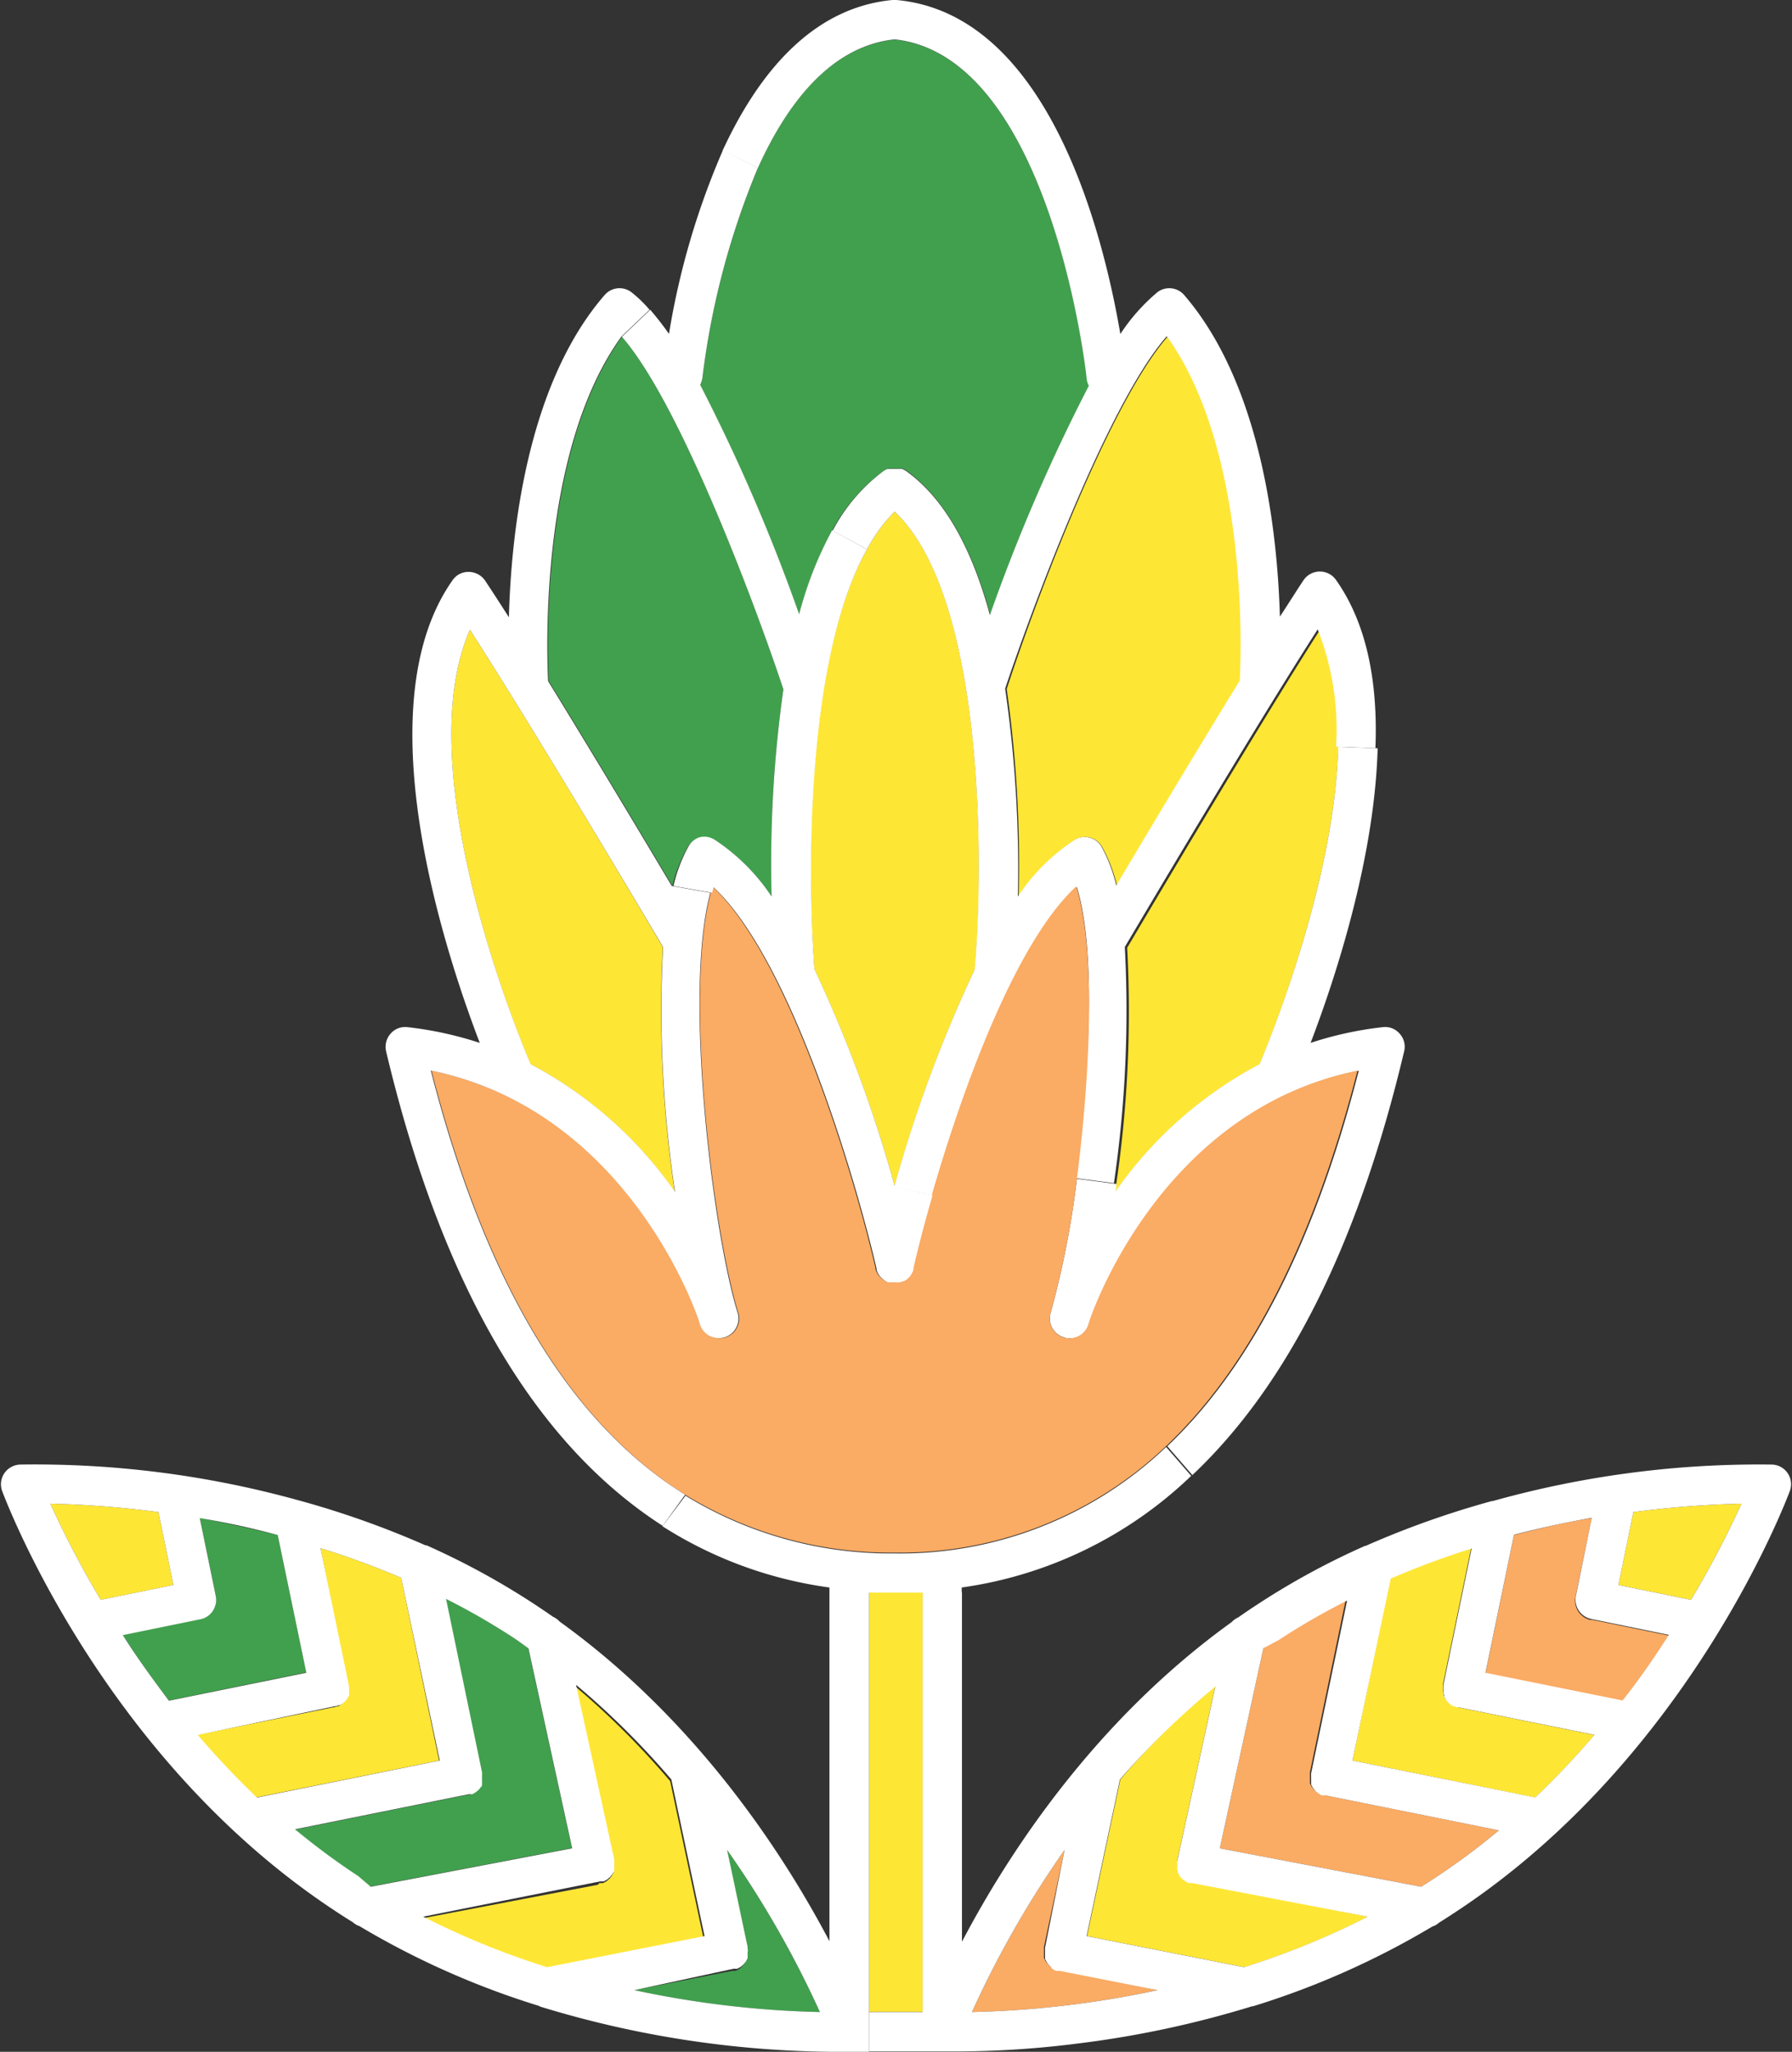<svg xmlns="http://www.w3.org/2000/svg" viewBox="-0.075 0 136.574 156.39"><rect x="-0.075" y="0" width="136.574" height="156.39" fill="#333333" stroke="none"/><title>Depositphotos_103810092_11</title><g data-name="Layer 2"><g data-name="Layer 1"><g data-name="Layer 2"><g data-name="7"><path d="M70.24 121.34v32h-4.08v-32z" fill="#fee635"/><path d="M124.41 115.25a76.56 76.56 0 0 1 8.24-.64 74.08 74.08 0 0 1-3.85 7.33l-5.53-1.13z" fill="#fee635"/><path d="M121.2 123.45l5.91 1.21c-1 1.6-2.2 3.26-3.52 5l-10.45-2.11 2.17-10.55c2.07-.54 4.06-1 5.93-1.29l-1.24 6a1.5 1.5 0 0 0 1.18 1.77z" fill="#faab64"/><path d="M111.07 130.14l10.37 2.1a62.36 62.36 0 0 1-4.51 4.77L103 134.19l2.89-13.93a64.44 64.44 0 0 1 6.16-2.29l-2.15 10.4a.77.77 0 0 0 0 .15.76.76 0 0 0 0 .15.75.75 0 0 0 0 .14.78.78 0 0 0 0 .15.81.81 0 0 0 .05.14 1 1 0 0 0 0 .14l.07.13.06.12a.68.68 0 0 0 .11.13l.07.09a.79.79 0 0 0 .15.12l.07.07.19.1h.07l.23.07h.03z" fill="#fee635"/><path d="M100.93 136.84l13.23 2.67a53.38 53.38 0 0 1-4.82 3.59l-1.1.71-15.35-2.93 3.32-15.25 1.09-.76a51.63 51.63 0 0 1 5.2-3l-2.74 13.21a.58.58 0 0 0 0 .13 1 1 0 0 0 0 .17v.44a.66.66 0 0 1 0 .13l.08.14a.38.38 0 0 0 .06.11l.09.12.09.11.11.09.11.09.14.08.12.07h.28z" fill="#faab64"/><path d="M85 90.24a90.64 90.64 0 0 0 .83-18c1.47-2.48 9.84-16.64 14.7-24.24a20.92 20.92 0 0 1 1.4 8.94c-.3 10.06-5 21.77-6 24.19a31.12 31.12 0 0 0-11 9.73 1.26 1.26 0 0 1 .07-.62z" fill="#fee635"/><path d="M104.2 146.09a60.7 60.7 0 0 1-9.43 3.85l-12-2.37 2.54-11.94a61 61 0 0 1 7.26-7.21l-2.91 13.32a.69.69 0 0 0 0 .14.64.64 0 0 0 0 .14.78.78 0 0 0 0 .16v.13a1 1 0 0 0 .05.15.48.48 0 0 0 0 .13.55.55 0 0 0 .07.13l.06.13.09.11.09.11.11.09.12.1.12.07.13.07h.27z" fill="#fee635"/><path d="M88.91 25.67c6.17 8.58 5.69 23.78 5.56 26.25-3.36 5.46-7.13 11.77-9.41 15.61a11.68 11.68 0 0 0-1.15-3 1.48 1.48 0 0 0-2-.55 15.15 15.15 0 0 0-4.35 4.34 95.27 95.27 0 0 0-.91-15.8c2.06-6.35 7.82-21.79 12.26-26.85z" fill="#fee635"/><path d="M81 101.93a1.5 1.5 0 0 1-1-1.87 69.77 69.77 0 0 0 2-10.21l3 .39a1.55 1.55 0 0 1-.08.6 31.12 31.12 0 0 1 11-9.73c1-2.42 5.73-14.13 6-24.19l3 .11c-.23 8.48-3.28 17.67-5.11 22.46a27.17 27.17 0 0 1 5.5-1.2 1.46 1.46 0 0 1 1.29.5 1.48 1.48 0 0 1 .34 1.34q-5.22 22-16.14 32.3l-1.91-2.2c6.41-6.07 11.24-15.58 14.59-28.62-15.35 3.1-20.48 19.17-20.58 19.34a1.49 1.49 0 0 1-1.86 1z" fill="#fff"/><path d="M88.14 151.69A75.34 75.34 0 0 1 74 153.36 76.83 76.83 0 0 1 81.06 141l-1.57 7.39v.73a.94.94 0 0 1 0 .13l.08.14a.65.65 0 0 0 .06.12l.09.12.09.1.11.1.11.09.12.07.14.07h.28z" fill="#faab64"/><path d="M113.14 127.5l10.45 2.11a60.53 60.53 0 0 0 3.52-5l-5.91-1.21a1.5 1.5 0 0 1-1.17-1.77l1.21-5.94c-1.87.33-3.86.75-5.93 1.29zm19.51-12.89a76.56 76.56 0 0 0-8.24.64l-1.14 5.56 5.53 1.13a74.08 74.08 0 0 0 3.85-7.33zM103 134.19l13.93 2.81a62.36 62.36 0 0 0 4.51-4.77l-10.37-2.1H111l-.23-.07h-.07l-.19-.1-.07-.07a.79.79 0 0 1-.15-.12l-.07-.09a.68.68 0 0 1-.11-.13l-.06-.12-.07-.13a1 1 0 0 1 0-.14.81.81 0 0 1-.05-.14.78.78 0 0 1 0-.15.75.75 0 0 1 0-.14.76.76 0 0 1 0-.15.77.77 0 0 1 0-.15l2.15-10.4a64.44 64.44 0 0 0-6.16 2.29zm-6.79-8.56l-3.32 15.25 15.35 2.93 1.1-.71a53.38 53.38 0 0 0 4.82-3.59l-13.23-2.67h-.28l-.12-.07-.14-.08-.11-.09-.11-.09-.09-.11-.09-.12a.38.38 0 0 1-.06-.11l-.08-.14a.66.66 0 0 0 0-.13v-.44a1 1 0 0 1 0-.17.58.58 0 0 1 0-.13l2.74-13.16a51.63 51.63 0 0 0-5.2 3zm-10.93 10l-2.54 11.94 12 2.37a60.7 60.7 0 0 0 9.43-3.85l-13.39-2.56h-.27l-.13-.07-.12-.07-.12-.1-.14-.09-.09-.11-.09-.11-.06-.13a.55.55 0 0 1-.07-.13.48.48 0 0 1 0-.13 1 1 0 0 1-.05-.15v-.13a.78.78 0 0 1 0-.16.64.64 0 0 1 0-.14.69.69 0 0 1 0-.14l2.91-13.32a61 61 0 0 0-7.27 7.08zM74 153.36a75.34 75.34 0 0 0 14.15-1.67l-7.47-1.47h-.28l-.14-.07-.12-.07-.14-.18-.11-.1-.09-.1-.09-.12a.65.65 0 0 1-.06-.12l-.08-.14a.94.94 0 0 0 0-.13v-.73l1.49-7.46A76.83 76.83 0 0 0 74 153.36zm7.73 2.44a73.58 73.58 0 0 1-8.62.56h-6.95v-3h4.08v-32h3V148c3.42-6.52 10-16.77 20.55-24.36a1.61 1.61 0 0 1 .52-.37c.44-.31.88-.61 1.34-.91a57.29 57.29 0 0 1 8.3-4.53h.05a69.18 69.18 0 0 1 9.63-3.42h.07a75.25 75.25 0 0 1 21.3-2.78 1.5 1.5 0 0 1 1.34 2c-.31.82-7.67 20.3-25.32 32-.47.31-.94.62-1.41.91a1.41 1.41 0 0 1-.52.3 62.59 62.59 0 0 1-13.67 6.08h-.07a77 77 0 0 1-13.63 2.88z" fill="#fff"/><path d="M66 41.88A11.89 11.89 0 0 1 68.11 39c6.89 6.43 6.79 26.9 6.13 34.84a104.12 104.12 0 0 0-6.13 16.56A103.93 103.93 0 0 0 62 73.9c-.59-7-.71-23.74 4-32.02z" fill="#fee635"/><path d="M63.35 40.44a28.38 28.38 0 0 0-2.52 6.41 138.86 138.86 0 0 0-7.54-17.48 2 2 0 0 0 .17-.55 60.4 60.4 0 0 1 4.23-16c2.24-5 5.57-9.28 10.42-9.8C80 4.29 82.74 28.58 82.77 28.82a1.47 1.47 0 0 0 .17.55 137.39 137.39 0 0 0-7.54 17.48c-1.28-4.69-3.29-8.75-6.42-11l-.14-.08-.12-.06h-1.13l-.13.06-.14.08a13.55 13.55 0 0 0-3.97 4.59z" fill="#41a04e"/><path d="M77.5 68.33A15.15 15.15 0 0 1 81.85 64a1.48 1.48 0 0 1 2 .49 11.68 11.68 0 0 1 1.15 3c2.28-3.84 6.05-10.15 9.41-15.61.13-2.47.61-17.67-5.56-26.25-4.44 5.06-10.2 20.5-12.32 26.86a95.27 95.27 0 0 1 .97 15.84zM55 11.47C57.66 5.72 61.74.59 67.94 0h.31C80 1.07 84.09 18.3 85.31 25.46a14.68 14.68 0 0 1 2.84-3.2 1.5 1.5 0 0 1 2 .2C96 29.22 97.28 40.39 97.47 47c.66-1 1.28-2 1.81-2.79a1.5 1.5 0 0 1 2.47 0c2.42 3.42 3.19 8 3 12.81l-3-.11a20.92 20.92 0 0 0-1.4-8.94c-4.86 7.57-13.23 21.73-14.7 24.21a90.64 90.64 0 0 1-.83 18l-3-.39C83 82 83.47 72.4 82 67.63c-4.63 4.3-8.69 15.62-11 23.49l-2.92-.67a104.12 104.12 0 0 1 6.13-16.56c.69-7.94.79-28.41-6.1-34.89A11.89 11.89 0 0 0 66 41.88l-2.61-1.44a13.55 13.55 0 0 1 3.9-4.56l.14-.08.13-.06h1.13l.12.06.14.08c3.13 2.22 5.14 6.28 6.42 11a137.39 137.39 0 0 1 7.54-17.48 1.47 1.47 0 0 1-.17-.55C82.74 28.58 80 4.29 68.11 3c-4.85.52-8.18 4.84-10.42 9.8z" fill="#fff"/><path d="M62.4 153.36a75.34 75.34 0 0 1-14.14-1.67l7.47-1.47H56l.13-.07.13-.07.11-.09.11-.1.08-.1.1-.12.06-.12.07-.14a.51.51 0 0 0 0-.13.65.65 0 0 0 0-.15.61.61 0 0 0 0-.14.57.57 0 0 0 0-.3.69.69 0 0 0 0-.14L55.34 141a75.79 75.79 0 0 1 7.06 12.36z" fill="#41a04e"/><path d="M32.81 81.61c15.29 3.1 20.46 19.17 20.51 19.34a1.5 1.5 0 0 0 2.87-.89C54.32 94 52 75.69 54.11 68l.12-.42c5.93 5.51 10.91 22.51 12.42 29.07v.09l.05.15.07.13.07.12.08.11.11.12.09.08.13.1a.29.29 0 0 0 .11.06l.15.08h.67a.81.81 0 0 0 .22 0h.05l.21-.07h.08l.17-.1.08-.06.14-.12.08-.09.1-.13.06-.12a.55.55 0 0 0 .07-.13.88.88 0 0 0 .05-.15v-.1c.33-1.44.82-3.37 1.46-5.57 2.27-7.87 6.33-19.19 11-23.49C83.47 72.4 83 82 82 89.85a69.77 69.77 0 0 1-2 10.21 1.5 1.5 0 0 0 2.87.89c0-.17 5.23-16.24 20.51-19.34-3.35 13-8.18 22.55-14.59 28.62a29.35 29.35 0 0 1-20.71 8.11 29.89 29.89 0 0 1-15.92-4.4c-8.81-5.5-15.22-16.22-19.35-32.33z" fill="#faab64"/><path d="M51.17 67.53c-2.28-3.84-6.06-10.15-9.42-15.61-.12-2.48-.61-17.67 5.57-26.25 4.44 5.07 10.2 20.51 12.31 26.87a94.87 94.87 0 0 0-.9 15.79A15.31 15.31 0 0 0 54.37 64a1.49 1.49 0 0 0-2 .51 11.7 11.7 0 0 0-1.2 3.02z" fill="#41a04e"/><path d="M53.23 63.82a1.47 1.47 0 0 1 1.14.17 15.31 15.31 0 0 1 4.36 4.34 94.87 94.87 0 0 1 .9-15.79c-2.11-6.36-7.87-21.8-12.31-26.87l2.16-2.06a23.18 23.18 0 0 1 1.43 1.84 58.67 58.67 0 0 1 4.11-14l2.67 1.34a60.4 60.4 0 0 0-4.23 16 2 2 0 0 1-.17.55 138.86 138.86 0 0 1 7.54 17.48 28.38 28.38 0 0 1 2.52-6.41L66 41.88c-4.67 8.28-4.55 25-4 32a103.93 103.93 0 0 1 6.12 16.55l2.88.67c-.64 2.2-1.13 4.13-1.46 5.57v.1a.88.88 0 0 1-.05.15.55.55 0 0 1-.07.13l-.06.12-.1.13-.08.09-.14.12-.08.06-.17.1h-.08l-.21.07h-.05a.81.81 0 0 1-.22 0h-.63l-.15-.08a.29.29 0 0 1-.11-.06l-.13-.1-.09-.08-.12-.12-.08-.11-.07-.12-.07-.13-.05-.15v-.09c-1.51-6.56-6.49-23.56-12.42-29.07l-.12.42-2.94-.52a11.7 11.7 0 0 1 1.14-3 1.48 1.48 0 0 1 .84-.71z" fill="#fff"/><path d="M45.62 143.53h.27l.13-.07.13-.07.11-.1.11-.09.09-.11.09-.11.07-.13a1.11 1.11 0 0 0 .07-.13.63.63 0 0 1 0-.13v-.72l-2.91-13.32a61.74 61.74 0 0 1 7.22 7.21l2.53 11.94-12 2.37a61.2 61.2 0 0 1-9.44-3.85l13.39-2.56z" fill="#fee635"/><path d="M50.44 72.19a92.77 92.77 0 0 0 .91 18.65 31.11 31.11 0 0 0-11-9.73C39 77.9 31.18 58.38 35.74 48 40.6 55.55 49 69.71 50.44 72.19z" fill="#fee635"/><path d="M35.58 136.8h.18l.12-.07.14-.08.11-.09.11-.09.1-.12a.79.79 0 0 0 .08-.11s0-.09.08-.14 0-.07 0-.11a.49.49 0 0 0 0-.16v-.41a1.13 1.13 0 0 0 0-.18.47.47 0 0 0 0-.12l-2.6-13.27a52.73 52.73 0 0 1 5.2 3c.37.25.72.51 1.08.77l3.33 15.24-15.35 2.93-1.1-.71a53.53 53.53 0 0 1-4.82-3.59l13.22-2.67z" fill="#41a04e"/><path d="M35.74 48C31.18 58.38 39 77.9 40.37 81.11a31.11 31.11 0 0 1 11 9.73 92.77 92.77 0 0 1-.91-18.65C49 69.71 40.6 55.55 35.74 48zm14.69 68.3c-9.79-6.3-16.85-18.36-21.08-36.17a1.51 1.51 0 0 1 .34-1.34 1.46 1.46 0 0 1 1.29-.5 27.42 27.42 0 0 1 5.51 1.2c-2.87-7.49-8.74-25.82-2.07-35.27a1.46 1.46 0 0 1 1.25-.63 1.53 1.53 0 0 1 1.23.67c.53.8 1.14 1.74 1.81 2.79.18-6.66 1.44-17.84 7.32-24.59a1.5 1.5 0 0 1 2-.2 9.67 9.67 0 0 1 1.4 1.35l-2.16 2.06c-6.18 8.58-5.69 23.77-5.57 26.25 3.36 5.46 7.14 11.77 9.42 15.61l2.94.52c-2.07 7.64.21 26 2.08 32a1.5 1.5 0 0 1-2.87.89c0-.17-5.22-16.24-20.51-19.34 4.13 16.11 10.54 26.83 19.38 32.33z" fill="#fff"/><path d="M30.5 120.26l2.89 13.93L19.46 137a66.523 66.523 0 0 1-4.51-4.77l10.38-2.1h.06l.22-.07h.08l.18-.1.08-.07a.54.54 0 0 0 .14-.12l.08-.09a.64.64 0 0 0 .1-.13l.07-.12.07-.13a1.11 1.11 0 0 0 0-.14v-.73L24.35 118a63.31 63.31 0 0 1 6.15 2.26z" fill="#fee635"/><path d="M21.09 117l2.17 10.47-10.46 2.14a62.831 62.831 0 0 1-3.51-5l5.91-1.21a1.46 1.46 0 0 0 1.08-.9 1.43 1.43 0 0 0 .09-.87l-1.22-5.94c1.85.38 3.85.8 5.94 1.31z" fill="#41a04e"/><path d="M12 115.25l1.14 5.56-5.54 1.13a75.6 75.6 0 0 1-3.84-7.33 76.74 76.74 0 0 1 8.24.64z" fill="#fee635"/><path d="M12 115.25a76.74 76.74 0 0 0-8.24-.64 75.6 75.6 0 0 0 3.84 7.33l5.54-1.13zm36.27 36.44a75.34 75.34 0 0 0 14.14 1.67A75.79 75.79 0 0 0 55.34 141l1.56 7.39a.69.69 0 0 1 0 .14.57.57 0 0 1 0 .3.61.61 0 0 1 0 .14.65.65 0 0 1 0 .15.51.51 0 0 1 0 .13l-.07.14-.06.12-.1.12-.08.1-.11.1-.11.09-.13.07-.13.07h-.28zm-25-24.19L21.09 117a60.36 60.36 0 0 0-5.94-1.29l1.22 5.94a1.43 1.43 0 0 1-.09.87 1.46 1.46 0 0 1-1.08.9l-5.91 1.21c1 1.6 2.2 3.26 3.51 5zm3.26 1v.58a1.11 1.11 0 0 1 0 .14l-.07.13-.07.12a.64.64 0 0 1-.1.13l-.08.09a.54.54 0 0 1-.14.12l-.08.07-.18.1h-.08l-.22.07h-.06L15 132.24c1.38 1.61 2.88 3.21 4.51 4.77l13.93-2.82-2.94-13.93a63.31 63.31 0 0 0-6.15-2.26l2.15 10.4v.13zM41 152.89a62.68 62.68 0 0 1-13.68-6.08 1.45 1.45 0 0 1-.51-.3c-.47-.29-.94-.59-1.42-.91C7.76 133.95.4 114.47.09 113.65a1.5 1.5 0 0 1 .16-1.35 1.53 1.53 0 0 1 1.18-.67 75.25 75.25 0 0 1 21.23 2.72 69.21 69.21 0 0 1 9.68 3.43h.08a57.91 57.91 0 0 1 8.31 4.54c.45.3.9.6 1.34.91a1.56 1.56 0 0 1 .51.37c10.54 7.59 17.13 17.84 20.56 24.36V121a31.54 31.54 0 0 1-12.73-4.67l1.76-2.33a29.89 29.89 0 0 0 15.92 4.4 29.35 29.35 0 0 0 20.71-8.11l1.91 2.2A31.55 31.55 0 0 1 73.22 121v.39h-7.06v35H63.3a77.94 77.94 0 0 1-22.22-3.45zm-8.82-6.8a61.2 61.2 0 0 0 9.44 3.85l12-2.37-2.53-11.94a61.74 61.74 0 0 0-7.26-7.21l2.91 13.32v.72a.63.63 0 0 0 0 .13l-.07.13-.07.13-.09.11-.09.11-.11.09-.11.1-.13.07-.13.07h-.27zm-4-2.28l15.35-2.93-3.33-15.24c-.36-.26-.71-.52-1.08-.77a52.73 52.73 0 0 0-5.2-3l2.74 13.21a.47.47 0 0 1 0 .12 1.13 1.13 0 0 1 0 .18v.41a.49.49 0 0 1 0 .16v.11s0 .1-.08.14a.76.76 0 0 0-.08.11l-.1.12-.11.09-.11.09-.14.08-.12.07h-.29l-13.22 2.67a53.53 53.53 0 0 0 4.82 3.57z" fill="#fff"/></g></g></g></g></svg>